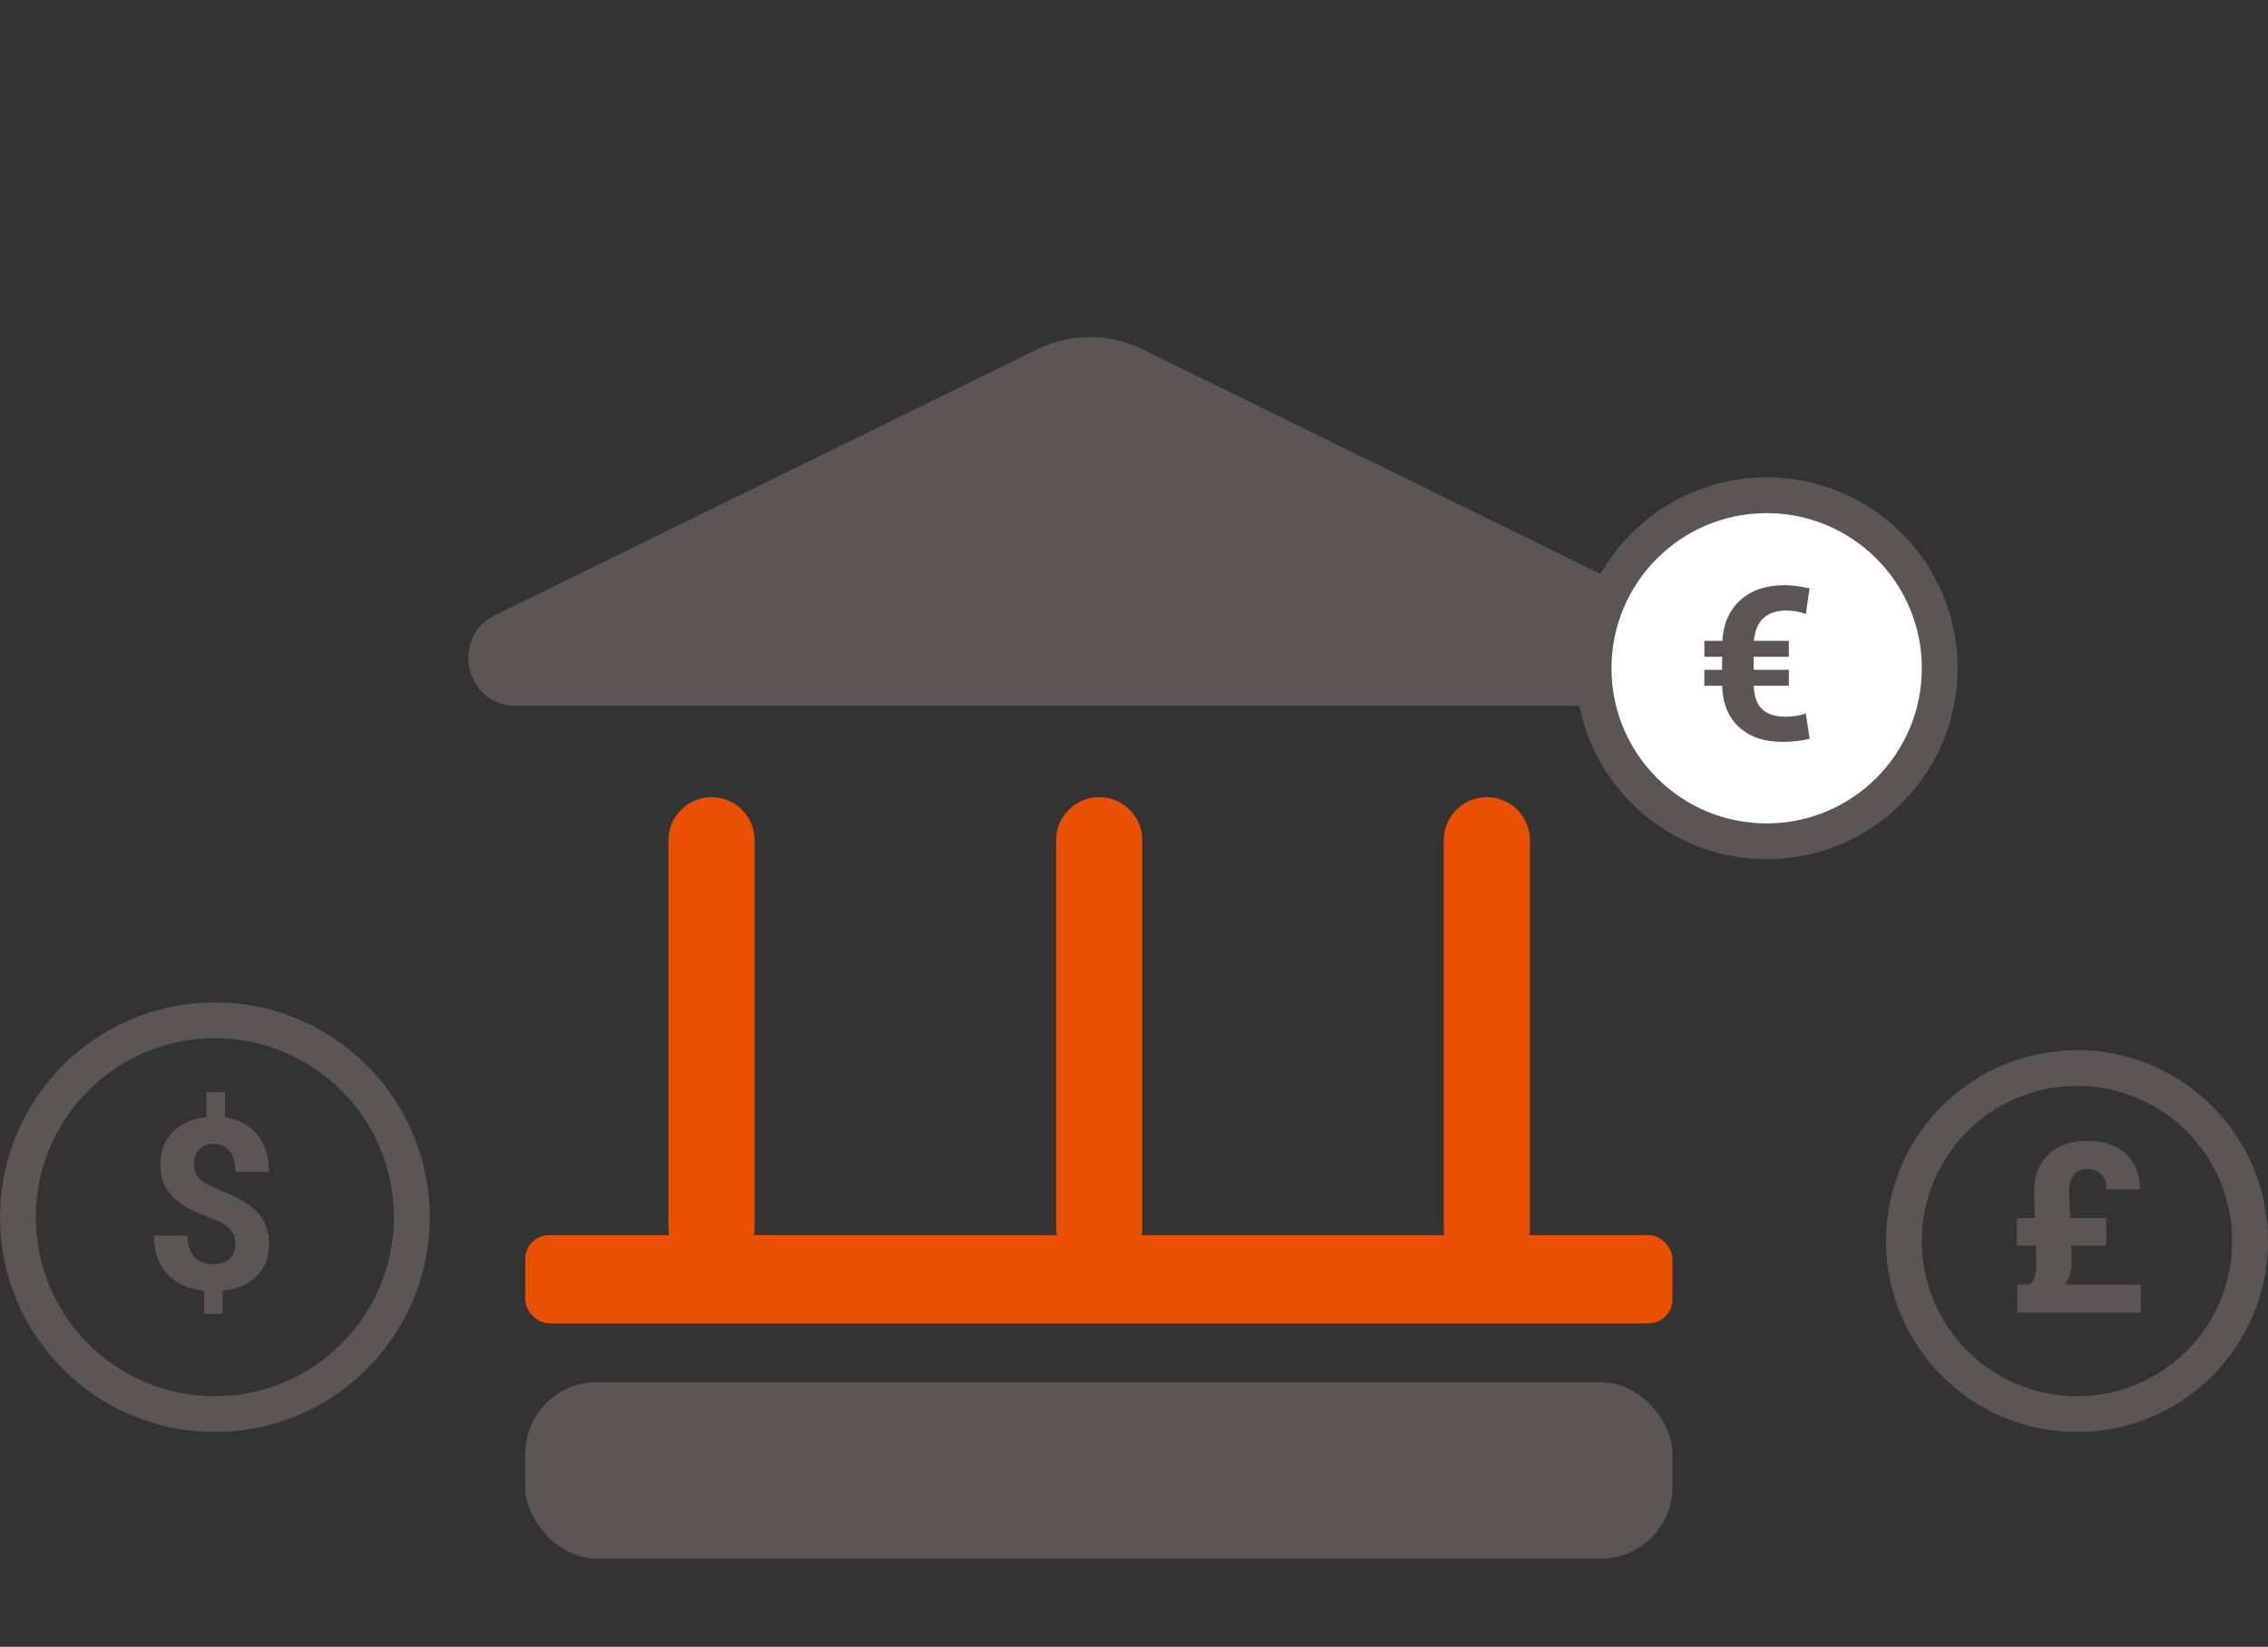 <svg width="95" height="69" viewBox="0 0 95 69" fill="none" xmlns="http://www.w3.org/2000/svg">
<rect x="0" y="0" width="95" height="69" fill="#333333" stroke="none"/>
<circle cx="9" cy="51" r="8.25" stroke="#5B5555" stroke-width="1.5"/>
<circle cx="87" cy="52" r="7.25" stroke="#5B5555" stroke-width="1.5"/>
<path d="M86.754 52.188L86.783 52.866C86.783 53.267 86.682 53.586 86.481 53.823H89.669V55H84.498V53.823H84.947C85.182 53.765 85.299 53.473 85.299 52.949L85.274 52.188H84.483V51.035H85.235L85.201 49.927C85.201 49.269 85.401 48.75 85.802 48.369C86.205 47.988 86.744 47.798 87.418 47.798C88.108 47.798 88.65 47.982 89.044 48.35C89.438 48.714 89.635 49.209 89.635 49.834H88.233C88.233 49.557 88.162 49.346 88.019 49.199C87.879 49.053 87.677 48.98 87.413 48.98C87.198 48.98 87.019 49.059 86.876 49.219C86.736 49.378 86.666 49.614 86.666 49.927L86.71 51.035H88.219V52.188H86.754Z" fill="#5B5555"/>
<path d="M9.857 52.13C9.857 51.863 9.783 51.651 9.633 51.495C9.486 51.336 9.236 51.189 8.881 51.056C8.526 50.922 8.22 50.79 7.963 50.66C7.706 50.527 7.484 50.375 7.299 50.206C7.117 50.033 6.973 49.832 6.869 49.601C6.768 49.37 6.718 49.094 6.718 48.775C6.718 48.225 6.894 47.774 7.245 47.423C7.597 47.071 8.064 46.866 8.646 46.808V45.763H9.428V46.822C10.004 46.904 10.455 47.145 10.78 47.545C11.106 47.942 11.269 48.458 11.269 49.093H9.857C9.857 48.702 9.776 48.411 9.613 48.219C9.454 48.023 9.239 47.926 8.969 47.926C8.702 47.926 8.495 48.002 8.349 48.155C8.202 48.305 8.129 48.513 8.129 48.78C8.129 49.028 8.201 49.226 8.344 49.376C8.487 49.526 8.752 49.679 9.14 49.835C9.53 49.991 9.851 50.139 10.102 50.279C10.352 50.416 10.564 50.572 10.736 50.748C10.909 50.921 11.041 51.119 11.132 51.344C11.223 51.565 11.269 51.824 11.269 52.12C11.269 52.673 11.096 53.123 10.751 53.468C10.406 53.813 9.931 54.016 9.325 54.078V55.05H8.549V54.083C7.882 54.011 7.364 53.775 6.996 53.375C6.632 52.971 6.449 52.436 6.449 51.769H7.86C7.86 52.156 7.952 52.454 8.134 52.662C8.319 52.867 8.585 52.97 8.93 52.97C9.216 52.97 9.442 52.895 9.608 52.745C9.774 52.592 9.857 52.387 9.857 52.13Z" fill="#5B5555"/>
<path d="M28 35.204C28 34.208 28.808 33.4 29.804 33.4C30.801 33.4 31.608 34.208 31.608 35.204V51.442C31.608 52.438 30.801 53.246 29.804 53.246C28.808 53.246 28 52.438 28 51.442V35.204Z" fill="#EA5004"/>
<path d="M44.238 35.204C44.238 34.208 45.046 33.4 46.042 33.4C47.038 33.4 47.846 34.208 47.846 35.204V51.442C47.846 52.438 47.038 53.246 46.042 53.246C45.046 53.246 44.238 52.438 44.238 51.442V35.204Z" fill="#EA5004"/>
<path d="M60.476 35.204C60.476 34.208 61.284 33.4 62.28 33.4C63.277 33.4 64.085 34.208 64.085 35.204V51.442C64.085 52.438 63.277 53.246 62.28 53.246C61.284 53.246 60.476 52.438 60.476 51.442V35.204Z" fill="#EA5004"/>
<path d="M43.45 14.634C44.839 13.953 46.465 13.953 47.854 14.634L70.566 25.776C72.469 26.709 71.804 29.572 69.686 29.572H21.618C19.499 29.572 18.835 26.709 20.737 25.776L43.45 14.634Z" fill="#5B5555"/>
<rect x="22" y="57.911" width="48.054" height="7.393" rx="3" fill="#5B5555"/>
<rect x="22" y="51.75" width="48.054" height="3.696" rx="1" fill="#EA5004"/>
<circle cx="74" cy="28" r="7.25" fill="white" stroke="#5B5555" stroke-width="1.5"/>
<path d="M74.929 28.732H73.457C73.471 29.163 73.585 29.487 73.799 29.704C74.016 29.92 74.352 30.029 74.806 30.029C75.113 30.029 75.392 29.983 75.641 29.893L75.799 30.956C75.436 31.041 75.061 31.084 74.674 31.084C73.903 31.084 73.293 30.877 72.841 30.464C72.393 30.048 72.157 29.471 72.134 28.732H71.391V28.064H72.134V27.52H71.391V26.852H72.143C72.192 26.113 72.449 25.541 72.912 25.133C73.377 24.723 73.994 24.518 74.762 24.518C75.069 24.518 75.415 24.564 75.799 24.654L75.641 25.722C75.365 25.628 75.094 25.581 74.828 25.581C73.999 25.581 73.544 26.005 73.465 26.852H74.929V27.52H73.457V28.064H74.929V28.732Z" fill="#5B5555"/>
</svg>
